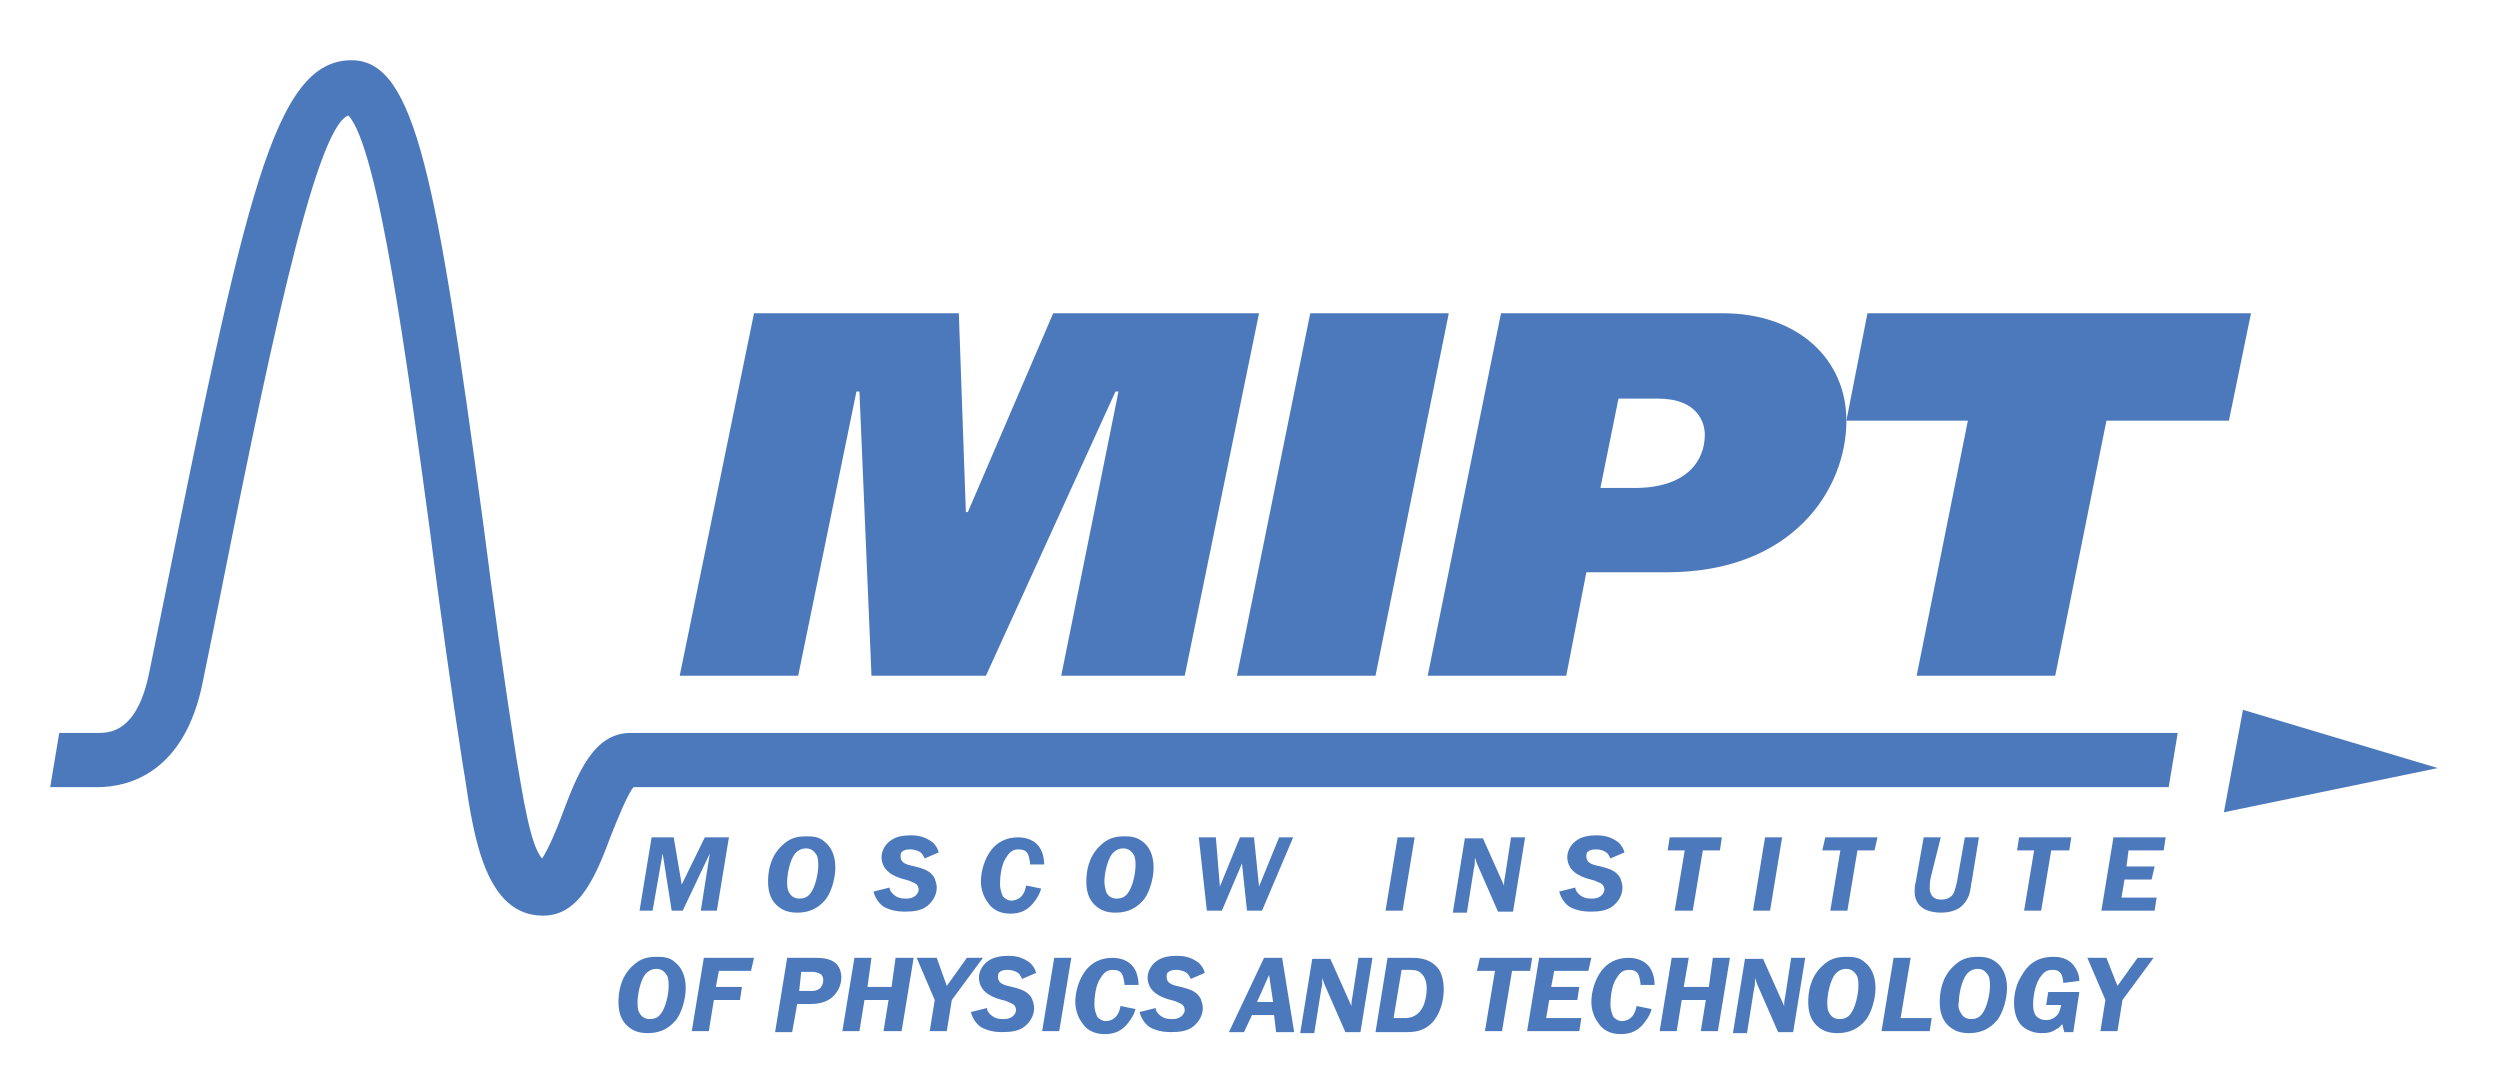 <?xml version="1.0" encoding="utf-8"?>
<!-- Generator: Adobe Illustrator 22.0.1, SVG Export Plug-In . SVG Version: 6.00 Build 0)  -->
<svg version="1.1" id="Слой_1" xmlns="http://www.w3.org/2000/svg" xmlns:xlink="http://www.w3.org/1999/xlink" x="0px" y="0px"
	 viewBox="0 0 249 108" style="enable-background:new 0 0 249 108;" xml:space="preserve">
<style type="text/css">
	.st0{fill:#4B79BB;}
</style>
<g>
	<polygon class="st0" points="221.5,80.9 223.4,70.7 242.8,76.5 221.5,80.9 	"/>
	<path class="st0" d="M216.9,73H62.8c-3.7,0-5.3,4.1-6.8,8.1c-0.5,1.4-1.4,3.5-2,4.4c-1.2-1.2-2-6.8-2.4-9l-0.2-1.2
		c-1.2-7.6-2.3-15.6-3.3-23.4C43.5,18,41.4,6.1,35.1,6C27.2,5.9,24.4,19.9,16,61.4l-1.1,5.4C13.7,73,10.9,73,9.7,73H5.9L5,78.4h4.7
		c3.1,0,8.7-1.4,10.5-10.5l1.1-5.4c5.1-25.6,10-49.8,13.4-51c3,3.2,5.9,25,8.1,41.2c1,7.8,2.1,15.8,3.3,23.5l0.2,1.2
		c0.9,6.1,2.1,13.8,7.8,13.8c3.7,0,5.3-4.1,6.8-8.1c0.6-1.5,1.6-4,2.2-4.7H216L216.9,73L216.9,73z"/>
	<polygon class="st0" points="75.1,31.2 95.5,31.2 96.2,51 96.4,51 104.9,31.2 125.4,31.2 118,67.3 105.7,67.3 111.4,39 111.1,39 
		98.2,67.3 86.8,67.3 85.6,39 85.3,39 79.5,67.3 67.7,67.3 75.1,31.2 	"/>
	<polygon class="st0" points="144.3,31.2 137,67.3 123.2,67.3 130.5,31.2 144.3,31.2 	"/>
	<path class="st0" d="M159.4,48.6h3.4c5.3,0,7-2.8,7-5.3c0-1.1-0.6-3.6-4.7-3.6h-3.9L159.4,48.6L159.4,48.6z M171.6,31.2
		c7.5,0,12.3,4.6,12.3,10.7c0,6.8-5.3,15.1-17.9,15.1H158L156,67.3h-13.8l7.3-36.1H171.6L171.6,31.2z"/>
	<polygon class="st0" points="224.2,31.2 222,41.9 209.8,41.9 204.7,67.3 190.9,67.3 196,41.9 183.9,41.9 186,31.2 224.2,31.2 	"/>
	<polygon class="st0" points="67.1,83.4 67.9,88.1 67.9,88.1 70.2,83.4 72.6,83.4 71.4,90.7 69.8,90.7 70.7,85 70.7,85 68,90.7 
		66.9,90.7 66,85 66,85 65,90.7 63.7,90.7 64.9,83.4 67.1,83.4 	"/>
	<path class="st0" d="M78.6,88.9c0.2,0.4,0.6,0.6,1,0.6c0.4,0,0.8-0.1,1.1-0.5c0.5-0.6,0.8-2,0.8-2.8c0-0.3,0-0.8-0.2-1.1
		c-0.2-0.3-0.5-0.6-1-0.6c-0.5,0-0.8,0.2-1.1,0.5c-0.5,0.6-0.8,2-0.8,2.8C78.4,88.2,78.4,88.6,78.6,88.9L78.6,88.9z M82.2,83.9
		c0.5,0.4,1,1.2,1,2.5c0,1.1-0.4,2.4-0.9,3.1c-0.4,0.5-1.2,1.4-2.9,1.4c-0.8,0-1.5-0.2-2.1-0.8c-0.6-0.6-0.8-1.4-0.8-2.3
		c0-1,0.2-2.4,1.3-3.5c0.8-0.8,1.5-1,2.5-1C80.9,83.3,81.6,83.3,82.2,83.9L82.2,83.9z"/>
	<path class="st0" d="M92.1,85.5c-0.1-0.2-0.2-0.4-0.3-0.5c-0.3-0.3-0.8-0.4-1.1-0.4c-0.2,0-0.6,0-0.8,0.2c-0.2,0.1-0.2,0.3-0.2,0.5
		c0,0.1,0,0.2,0.1,0.4c0.1,0.2,0.4,0.4,0.9,0.5c0.4,0.1,0.9,0.2,1.4,0.4c0.2,0.1,0.7,0.3,1,0.9c0.1,0.3,0.2,0.6,0.2,0.9
		c0,0.5-0.2,1.2-0.9,1.8c-0.6,0.5-1.4,0.6-2.3,0.6c-0.6,0-1.4-0.1-2.1-0.5c-0.3-0.2-0.8-0.7-1-1.5l1.6-0.4c0,0.2,0.1,0.4,0.3,0.6
		c0.4,0.4,0.8,0.5,1.3,0.5c0.3,0,0.6,0,1-0.3c0.2-0.2,0.3-0.4,0.3-0.6s-0.1-0.4-0.2-0.5c-0.1-0.1-0.3-0.2-0.8-0.4
		c-0.8-0.2-1.9-0.5-2.4-1.3c-0.2-0.3-0.3-0.7-0.3-1c0-0.6,0.3-1.2,0.8-1.6c0.6-0.5,1.4-0.6,2.1-0.6c0.7,0,1.4,0.1,2.2,0.7
		c0.3,0.3,0.5,0.6,0.6,1L92.1,85.5L92.1,85.5z"/>
	<path class="st0" d="M102.6,86.1c0-0.3-0.1-0.7-0.2-1c-0.2-0.4-0.5-0.5-1-0.5c-0.7,0-1,0.5-1.3,1c-0.4,0.7-0.5,1.8-0.5,2.5
		c0,0.3,0.1,0.8,0.3,1.2c0.2,0.2,0.5,0.4,0.8,0.4c0.6,0,1.3-0.3,1.5-1.5l1.5,0.3c-0.1,0.4-0.3,0.8-0.6,1.2c-0.7,1-1.5,1.3-2.5,1.3
		c-1.2,0-1.9-0.6-2.2-1.1c-0.4-0.5-0.7-1.3-0.7-2.1c0-1.1,0.4-2.3,1-3.1c0.6-0.8,1.5-1.3,2.7-1.3c1,0,1.6,0.4,1.9,0.7
		c0.5,0.5,0.7,1.3,0.7,2L102.6,86.1L102.6,86.1z"/>
	<path class="st0" d="M110.2,88.9c0.2,0.4,0.6,0.6,1,0.6c0.4,0,0.8-0.1,1.1-0.5c0.5-0.6,0.8-2,0.8-2.8c0-0.3,0-0.8-0.2-1.1
		c-0.2-0.3-0.5-0.6-1-0.6c-0.5,0-0.8,0.2-1.1,0.5c-0.5,0.6-0.8,2-0.8,2.8C110,88.2,110.1,88.6,110.2,88.9L110.2,88.9z M113.9,83.9
		c0.5,0.4,1,1.2,1,2.5c0,1.1-0.4,2.4-0.9,3.1c-0.4,0.5-1.2,1.4-2.9,1.4c-0.8,0-1.5-0.2-2.1-0.8c-0.6-0.6-0.8-1.4-0.8-2.3
		c0-1,0.2-2.4,1.3-3.5c0.8-0.8,1.5-1,2.5-1C112.5,83.3,113.2,83.3,113.9,83.9L113.9,83.9z"/>
	<polygon class="st0" points="125.7,90.7 124.2,90.7 123.7,86 123.7,86 121.7,90.7 120.2,90.7 119.4,83.4 121.1,83.4 121.5,88.3 
		121.5,88.3 123.5,83.4 124.9,83.4 125.4,88.3 125.4,88.3 127.4,83.4 128.8,83.4 125.7,90.7 	"/>
	<polygon class="st0" points="139.7,90.7 138,90.7 139.2,83.4 140.9,83.4 139.7,90.7 	"/>
	<path class="st0" d="M149.8,88.2L149.8,88.2c0-0.1,0-0.5,0.1-0.9l0.6-3.9h1.4l-1.2,7.4h-1.5l-2.1-4.8l-0.2-0.6h0
		c0,0.5,0,0.8-0.1,1.1l-0.7,4.4h-1.4l1.2-7.4h1.8L149.8,88.2L149.8,88.2z"/>
	<path class="st0" d="M160.4,85.5c-0.1-0.2-0.2-0.4-0.3-0.5c-0.3-0.3-0.8-0.4-1.1-0.4c-0.2,0-0.6,0-0.8,0.2
		c-0.2,0.1-0.2,0.3-0.2,0.5c0,0.1,0,0.2,0.1,0.4c0.1,0.2,0.4,0.4,0.9,0.5c0.4,0.1,0.9,0.2,1.4,0.4c0.2,0.1,0.7,0.3,1,0.9
		c0.1,0.3,0.2,0.6,0.2,0.9c0,0.5-0.2,1.2-0.9,1.8c-0.6,0.5-1.4,0.6-2.3,0.6c-0.6,0-1.4-0.1-2.1-0.5c-0.3-0.2-0.8-0.7-1-1.5l1.6-0.4
		c0,0.2,0.1,0.4,0.3,0.6c0.4,0.4,0.8,0.5,1.3,0.5c0.3,0,0.6,0,1-0.3c0.2-0.2,0.3-0.4,0.3-0.6s-0.1-0.4-0.2-0.5
		c-0.1-0.1-0.3-0.2-0.8-0.4c-0.8-0.2-1.9-0.5-2.4-1.3c-0.2-0.3-0.3-0.7-0.3-1c0-0.6,0.3-1.2,0.8-1.6c0.6-0.5,1.4-0.6,2.1-0.6
		c0.7,0,1.4,0.1,2.2,0.7c0.3,0.3,0.5,0.6,0.6,1L160.4,85.5L160.4,85.5z"/>
	<polygon class="st0" points="171.5,83.4 171.3,84.7 169.6,84.7 168.6,90.7 166.8,90.7 167.8,84.7 166.1,84.7 166.3,83.4 
		171.5,83.4 	"/>
	<polygon class="st0" points="176.3,90.7 174.6,90.7 175.8,83.4 177.5,83.4 176.3,90.7 	"/>
	<polygon class="st0" points="187,83.4 186.7,84.7 185,84.7 184,90.7 182.3,90.7 183.3,84.7 181.5,84.7 181.8,83.4 187,83.4 	"/>
	<path class="st0" d="M192.3,87.4c-0.1,0.5-0.1,0.8-0.1,1.1c0,0.4,0.2,0.7,0.3,0.8c0.2,0.2,0.4,0.3,0.9,0.3c0.3,0,0.8-0.1,1.1-0.5
		c0.2-0.3,0.3-0.8,0.4-1.2l0.8-4.5h1.4l-0.7,4.3c-0.1,0.4-0.1,0.9-0.3,1.5c-0.2,0.5-0.5,0.9-0.9,1.2c-0.6,0.4-1.3,0.5-1.9,0.5
		c-0.5,0-1.2-0.1-1.7-0.4c-0.7-0.4-0.9-1.1-0.9-1.7c0-0.3,0-0.6,0.1-0.9l0.8-4.5h1.7L192.3,87.4L192.3,87.4z"/>
	<polygon class="st0" points="206.3,83.4 206.1,84.7 204.3,84.7 203.3,90.7 201.6,90.7 202.6,84.7 200.9,84.7 201.1,83.4 
		206.3,83.4 	"/>
	<polygon class="st0" points="215.5,84.7 212,84.7 211.8,86.3 214.6,86.3 214.3,87.6 211.6,87.6 211.3,89.4 214.8,89.4 214.6,90.7 
		209.3,90.7 210.5,83.4 215.7,83.4 215.5,84.7 	"/>
	<path class="st0" d="M63.7,100.9c0.2,0.4,0.6,0.6,1,0.6c0.4,0,0.8-0.1,1.1-0.5c0.5-0.6,0.8-2,0.8-2.8c0-0.3,0-0.8-0.2-1.1
		c-0.2-0.3-0.5-0.6-1-0.6c-0.5,0-0.8,0.2-1.1,0.5c-0.5,0.6-0.8,2-0.8,2.8C63.5,100.2,63.5,100.6,63.7,100.9L63.7,100.9z M67.3,95.9
		c0.5,0.4,1,1.2,1,2.5c0,1.1-0.4,2.4-0.9,3.1c-0.4,0.5-1.2,1.4-2.9,1.4c-0.8,0-1.5-0.2-2.1-0.8c-0.6-0.6-0.8-1.4-0.8-2.3
		c0-1,0.2-2.4,1.3-3.5c0.8-0.8,1.5-1,2.5-1C66,95.3,66.7,95.3,67.3,95.9L67.3,95.9z"/>
	<polygon class="st0" points="74.8,96.7 71.6,96.7 71.3,98.3 73.9,98.3 73.7,99.6 71.1,99.6 70.6,102.7 68.9,102.7 70.1,95.4 
		75.1,95.4 74.8,96.7 	"/>
	<path class="st0" d="M79.6,98.7h1.1c0.3,0,0.7,0,1-0.3c0.2-0.2,0.3-0.5,0.3-0.8c0-0.2-0.1-0.5-0.3-0.6c-0.2-0.1-0.5-0.2-0.7-0.2
		h-1.2L79.6,98.7L79.6,98.7z M81.1,95.4c0.6,0,1.6,0,2.2,0.6c0.4,0.4,0.5,1,0.5,1.3c0,0.9-0.4,1.6-1,2.1c-0.8,0.6-1.7,0.6-2.3,0.6
		h-1.1l-0.5,2.8h-1.7l1.2-7.4H81.1L81.1,95.4z"/>
	<polygon class="st0" points="86.8,95.4 86.4,98.3 88.8,98.3 89.2,95.4 91,95.4 89.8,102.7 88,102.7 88.5,99.6 86.1,99.6 
		85.6,102.7 83.9,102.7 85.1,95.4 86.8,95.4 	"/>
	<polygon class="st0" points="94.8,99.6 94.3,102.7 92.6,102.7 93.1,99.6 91.3,95.4 93.3,95.4 94.3,98.2 96.3,95.4 97.9,95.4 
		94.8,99.6 	"/>
	<path class="st0" d="M101.8,97.5c-0.1-0.2-0.2-0.4-0.3-0.5c-0.3-0.3-0.8-0.4-1.1-0.4c-0.2,0-0.6,0-0.8,0.2
		c-0.2,0.1-0.2,0.3-0.2,0.5c0,0.1,0,0.2,0.1,0.4c0.1,0.2,0.4,0.4,0.9,0.5c0.4,0.1,0.9,0.2,1.4,0.4c0.2,0.1,0.7,0.3,1,0.9
		c0.1,0.3,0.2,0.6,0.2,0.9c0,0.5-0.2,1.2-0.9,1.8c-0.6,0.5-1.4,0.6-2.3,0.6c-0.6,0-1.4-0.1-2.1-0.5c-0.3-0.2-0.8-0.7-1-1.5l1.6-0.4
		c0,0.2,0.1,0.4,0.3,0.6c0.4,0.4,0.8,0.5,1.3,0.5c0.3,0,0.6,0,1-0.3c0.2-0.2,0.3-0.4,0.3-0.6c0-0.2-0.1-0.4-0.2-0.5
		c-0.1-0.1-0.3-0.2-0.8-0.4c-0.8-0.2-1.9-0.5-2.4-1.3c-0.2-0.3-0.3-0.7-0.3-1c0-0.6,0.3-1.2,0.8-1.6c0.6-0.5,1.5-0.6,2.1-0.6
		c0.7,0,1.4,0.1,2.2,0.7c0.3,0.3,0.5,0.6,0.6,1L101.8,97.5L101.8,97.5z"/>
	<polygon class="st0" points="105.5,102.7 103.8,102.7 105,95.4 106.7,95.4 105.5,102.7 	"/>
	<path class="st0" d="M112,98.1c0-0.3-0.1-0.7-0.2-1c-0.2-0.4-0.5-0.5-1-0.5c-0.7,0-1,0.5-1.3,1c-0.4,0.7-0.5,1.8-0.5,2.5
		c0,0.3,0.1,0.8,0.3,1.2c0.2,0.2,0.5,0.4,0.8,0.4c0.6,0,1.3-0.3,1.5-1.5l1.5,0.3c-0.1,0.4-0.3,0.8-0.6,1.2c-0.7,1-1.5,1.3-2.5,1.3
		c-1.2,0-1.9-0.6-2.2-1.1c-0.4-0.5-0.7-1.3-0.7-2.1c0-1.1,0.4-2.3,1-3.1c0.6-0.8,1.5-1.3,2.7-1.3c1,0,1.6,0.4,1.9,0.7
		c0.5,0.5,0.7,1.3,0.7,2L112,98.1L112,98.1z"/>
	<path class="st0" d="M118.6,97.5c-0.1-0.2-0.2-0.4-0.3-0.5c-0.3-0.3-0.8-0.4-1.1-0.4c-0.2,0-0.6,0-0.8,0.2
		c-0.2,0.1-0.2,0.3-0.2,0.5c0,0.1,0,0.2,0.1,0.4c0.1,0.2,0.4,0.4,0.9,0.5c0.4,0.1,0.9,0.2,1.4,0.4c0.2,0.1,0.7,0.3,1,0.9
		c0.1,0.3,0.2,0.6,0.2,0.9c0,0.5-0.2,1.2-0.9,1.8c-0.6,0.5-1.4,0.6-2.3,0.6c-0.6,0-1.4-0.1-2.1-0.5c-0.3-0.2-0.8-0.7-1-1.5l1.6-0.4
		c0,0.2,0.1,0.4,0.3,0.6c0.4,0.4,0.8,0.5,1.3,0.5c0.3,0,0.6,0,1-0.3c0.2-0.2,0.3-0.4,0.3-0.6c0-0.2-0.1-0.4-0.2-0.5
		c-0.1-0.1-0.3-0.2-0.8-0.4c-0.8-0.2-1.9-0.5-2.4-1.3c-0.2-0.3-0.3-0.7-0.3-1c0-0.6,0.3-1.2,0.8-1.6c0.6-0.5,1.4-0.6,2.1-0.6
		c0.7,0,1.4,0.1,2.2,0.7c0.3,0.3,0.5,0.6,0.6,1L118.6,97.5L118.6,97.5z"/>
	<path class="st0" d="M126.8,99.8l-0.4-2.7l-1.2,2.7H126.8L126.8,99.8z M127.7,95.4l1.2,7.4h-1.8l-0.2-1.7h-2.2l-0.8,1.7h-1.5
		l3.5-7.4H127.7L127.7,95.4z"/>
	<path class="st0" d="M134.6,100.2L134.6,100.2c0-0.1,0-0.5,0.1-0.9l0.6-3.9h1.4l-1.2,7.4H134l-2.1-4.8l-0.2-0.6h0
		c0,0.5,0,0.8-0.1,1.1l-0.7,4.4h-1.4l1.2-7.4h1.8L134.6,100.2L134.6,100.2z"/>
	<path class="st0" d="M138.8,101.4h1.1c0.5,0,1.4-0.1,1.9-1.3c0.2-0.5,0.3-1.1,0.3-1.7c0-0.4-0.1-1.1-0.6-1.5
		c-0.3-0.3-0.8-0.3-1.1-0.3h-0.8L138.8,101.4L138.8,101.4z M140.6,95.4c0.5,0,1.6,0,2.4,0.8c0.6,0.5,0.8,1.5,0.8,2.4
		c0,1.1-0.4,2.5-1.2,3.3c-0.8,0.8-1.7,0.9-2.5,0.9h-3.1l1.2-7.4H140.6L140.6,95.4z"/>
	<polygon class="st0" points="152.6,95.4 152.4,96.7 150.6,96.7 149.6,102.7 147.9,102.7 148.9,96.7 147.1,96.7 147.4,95.4 
		152.6,95.4 	"/>
	<polygon class="st0" points="158.2,96.7 154.8,96.7 154.5,98.3 157.3,98.3 157.1,99.6 154.3,99.6 154,101.4 157.5,101.4 
		157.3,102.7 152.1,102.7 153.3,95.4 158.5,95.4 158.2,96.7 	"/>
	<path class="st0" d="M163.4,98.1c0-0.3-0.1-0.7-0.2-1c-0.2-0.4-0.5-0.5-1-0.5c-0.7,0-1,0.5-1.3,1c-0.4,0.7-0.5,1.8-0.5,2.5
		c0,0.3,0.1,0.8,0.3,1.2c0.2,0.2,0.5,0.4,0.8,0.4c0.6,0,1.3-0.3,1.5-1.5l1.5,0.3c-0.1,0.4-0.3,0.8-0.6,1.2c-0.7,1-1.5,1.3-2.5,1.3
		c-1.2,0-1.9-0.6-2.2-1.1c-0.4-0.5-0.7-1.3-0.7-2.1c0-1.1,0.4-2.3,1-3.1c0.6-0.8,1.5-1.3,2.7-1.3c1,0,1.6,0.4,1.9,0.7
		c0.5,0.5,0.7,1.3,0.7,2L163.4,98.1L163.4,98.1z"/>
	<polygon class="st0" points="168.2,95.4 167.7,98.3 170.2,98.3 170.6,95.4 172.3,95.4 171.1,102.7 169.4,102.7 169.9,99.6 
		167.5,99.6 167,102.7 165.3,102.7 166.5,95.4 168.2,95.4 	"/>
	<path class="st0" d="M177.7,100.2L177.7,100.2c0-0.1,0-0.5,0.1-0.9l0.6-3.9h1.4l-1.2,7.4h-1.5l-2.1-4.8l-0.2-0.6h0
		c0,0.5,0,0.8-0.1,1.1l-0.7,4.4h-1.4l1.2-7.4h1.8L177.7,100.2L177.7,100.2z"/>
	<path class="st0" d="M182.2,100.9c0.2,0.4,0.6,0.6,1,0.6c0.4,0,0.8-0.1,1.1-0.5c0.5-0.6,0.8-2,0.8-2.8c0-0.3,0-0.8-0.2-1.1
		c-0.2-0.3-0.5-0.6-1-0.6c-0.5,0-0.8,0.2-1.1,0.5c-0.5,0.6-0.8,2-0.8,2.8C182,100.2,182,100.6,182.2,100.9L182.2,100.9z M185.8,95.9
		c0.5,0.4,1,1.2,1,2.5c0,1.1-0.4,2.4-0.9,3.1c-0.4,0.5-1.2,1.4-2.9,1.4c-0.8,0-1.5-0.2-2.1-0.8c-0.6-0.6-0.8-1.4-0.8-2.3
		c0-1,0.2-2.4,1.3-3.5c0.8-0.8,1.5-1,2.5-1C184.5,95.3,185.2,95.3,185.8,95.9L185.8,95.9z"/>
	<polygon class="st0" points="192.2,102.7 187.4,102.7 188.6,95.4 190.3,95.4 189.3,101.4 192.4,101.4 192.2,102.7 	"/>
	<path class="st0" d="M195.3,100.9c0.2,0.4,0.6,0.6,1,0.6c0.4,0,0.8-0.1,1.1-0.5c0.5-0.6,0.8-2,0.8-2.8c0-0.3,0-0.8-0.2-1.1
		c-0.2-0.3-0.5-0.6-1-0.6c-0.5,0-0.8,0.2-1.1,0.5c-0.5,0.6-0.8,2-0.8,2.8C195,100.2,195.1,100.6,195.3,100.9L195.3,100.9z
		 M198.9,95.9c0.5,0.4,1,1.2,1,2.5c0,1.1-0.4,2.4-0.9,3.1c-0.4,0.5-1.2,1.4-2.9,1.4c-0.8,0-1.5-0.2-2.1-0.8
		c-0.6-0.6-0.8-1.4-0.8-2.3c0-1,0.2-2.4,1.3-3.5c0.8-0.8,1.5-1,2.5-1C197.5,95.3,198.2,95.3,198.9,95.9L198.9,95.9z"/>
	<path class="st0" d="M205.5,97.9c0-0.3-0.1-0.7-0.2-0.9c-0.3-0.4-0.6-0.4-0.9-0.4c-0.5,0-0.8,0.2-1.1,0.6c-0.5,0.6-0.8,1.8-0.8,2.8
		c0,0.3,0,0.8,0.3,1.2c0.2,0.2,0.5,0.4,1,0.4c0.6,0,0.9-0.3,1.1-0.5c0.2-0.2,0.3-0.6,0.4-1h-1.5l0.2-1.3h3.1l-0.6,4h-0.9l-0.2-0.8h0
		c-0.2,0.2-0.3,0.4-0.6,0.5c-0.4,0.3-0.8,0.4-1.5,0.4c-0.4,0-1.2-0.1-1.9-0.7c-0.5-0.5-0.8-1.3-0.8-2.3c0-0.9,0.2-1.9,0.8-2.8
		c0.4-0.7,1.2-1.8,3.1-1.8c0.6,0,1.4,0.1,2,0.8c0.3,0.4,0.6,0.9,0.6,1.6L205.5,97.9L205.5,97.9z"/>
	<polygon class="st0" points="211.4,99.6 210.9,102.7 209.2,102.7 209.7,99.6 207.9,95.4 209.8,95.4 210.9,98.2 212.9,95.4 
		214.5,95.4 211.4,99.6 	"/>
</g>
</svg>
